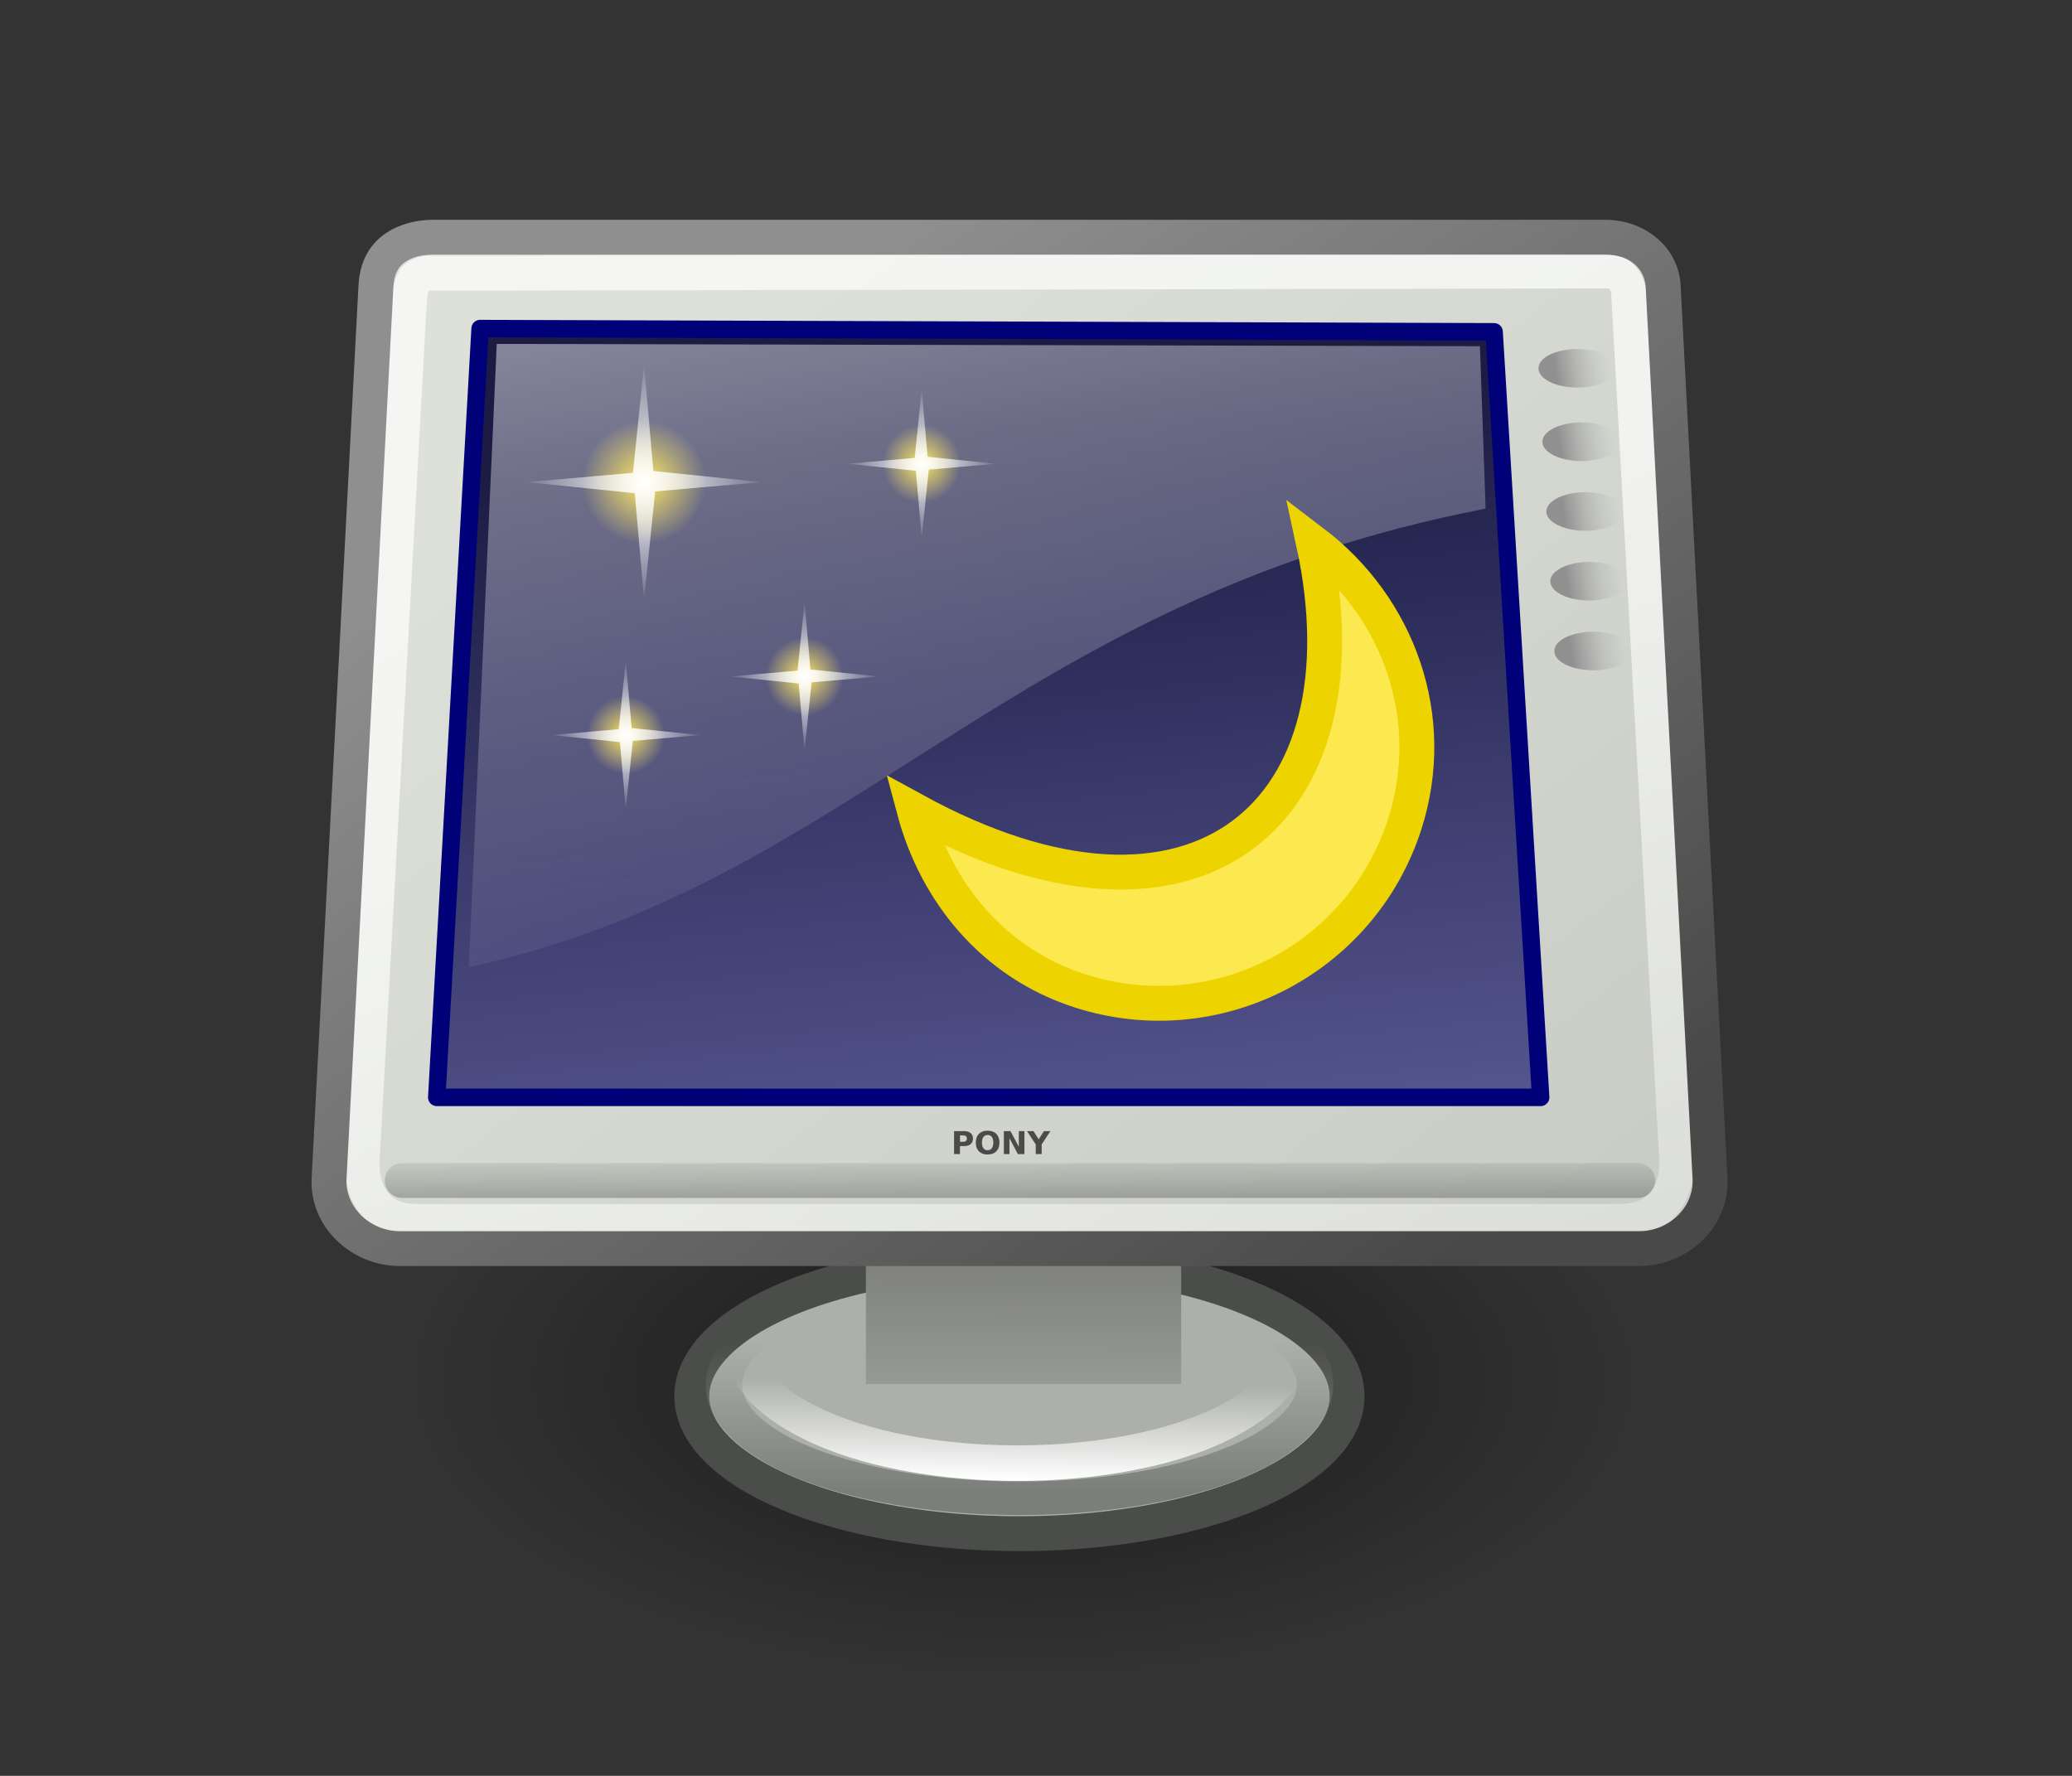 <?xml version="1.0" encoding="UTF-8"?>
<svg xmlns="http://www.w3.org/2000/svg" xmlns:xlink="http://www.w3.org/1999/xlink" contentScriptType="text/ecmascript" width="84.002" baseProfile="tiny" zoomAndPan="magnify" contentStyleType="text/css" viewBox="0 0 84.002 72" height="72" preserveAspectRatio="xMidYMid meet" version="1.1">
    <rect x="0" y="0" width="84.002" height="72" fill="#333333" stroke="none"/>
    <defs>
        <radialGradient gradientTransform="matrix(1.952,0,0,1.952,-12.964,-11.032)" id="radialGradient2584" gradientUnits="userSpaceOnUse" xlink:show="other" xlink:type="simple" r="1.856" cx="13.612" fx="13.612" cy="11.584" fy="11.584" xlink:actuate="onLoad">
            <stop stop-opacity="1" stop-color="#ffffff" offset="0"/>
            <stop stop-opacity="0" stop-color="#ffffff" offset="1"/>
        </radialGradient>
        <radialGradient gradientUnits="userSpaceOnUse" xlink:type="simple" r="1.768" xlink:actuate="onLoad" cx="16.087" id="radialGradient2582" cy="13.97" xlink:show="other" fx="16.087" fy="13.97">
            <stop stop-opacity="1" stop-color="#fee964" offset="0"/>
            <stop stop-opacity="0" stop-color="#fee964" offset="1"/>
        </radialGradient>
        <radialGradient gradientTransform="matrix(1.952,0,0,1.952,-12.964,-11.032)" id="radialGradient2571" gradientUnits="userSpaceOnUse" xlink:show="other" xlink:type="simple" r="1.856" cx="13.612" fx="13.612" cy="11.584" fy="11.584" xlink:actuate="onLoad">
            <stop stop-opacity="1" stop-color="#ffffff" offset="0"/>
            <stop stop-opacity="0" stop-color="#ffffff" offset="1"/>
        </radialGradient>
        <radialGradient gradientUnits="userSpaceOnUse" xlink:type="simple" r="1.768" xlink:actuate="onLoad" cx="16.087" id="radialGradient2569" cy="13.97" xlink:show="other" fx="16.087" fy="13.97">
            <stop stop-opacity="1" stop-color="#fee964" offset="0"/>
            <stop stop-opacity="0" stop-color="#fee964" offset="1"/>
        </radialGradient>
        <radialGradient gradientTransform="matrix(1.952,0,0,1.952,-12.964,-11.032)" id="radialGradient2561" gradientUnits="userSpaceOnUse" xlink:show="other" xlink:type="simple" r="1.856" cx="13.612" fx="13.612" cy="11.584" fy="11.584" xlink:actuate="onLoad">
            <stop stop-opacity="1" stop-color="#ffffff" offset="0"/>
            <stop stop-opacity="0" stop-color="#ffffff" offset="1"/>
        </radialGradient>
        <radialGradient gradientUnits="userSpaceOnUse" xlink:type="simple" r="1.768" xlink:actuate="onLoad" cx="16.087" id="radialGradient2559" cy="13.97" xlink:show="other" fx="16.087" fy="13.97">
            <stop stop-opacity="1" stop-color="#fee964" offset="0"/>
            <stop stop-opacity="0" stop-color="#fee964" offset="1"/>
        </radialGradient>
        <radialGradient gradientUnits="userSpaceOnUse" xlink:type="simple" r="1.768" xlink:actuate="onLoad" cx="16.087" id="radialGradient2547" cy="13.97" xlink:show="other" fx="16.087" fy="13.97">
            <stop stop-opacity="1" stop-color="#fee964" offset="0"/>
            <stop stop-opacity="0" stop-color="#fee964" offset="1"/>
        </radialGradient>
        <radialGradient gradientTransform="matrix(1.952,0,0,1.952,-12.964,-11.032)" id="radialGradient2529" gradientUnits="userSpaceOnUse" xlink:show="other" xlink:type="simple" r="1.856" cx="13.612" fx="13.612" cy="11.584" fy="11.584" xlink:actuate="onLoad">
            <stop stop-opacity="1" stop-color="#ffffff" offset="0"/>
            <stop stop-opacity="0" stop-color="#ffffff" offset="1"/>
        </radialGradient>
        <linearGradient x1="11.492" gradientTransform="matrix(1.239,0,0,0.896,5.267,1.543)" y1="1.654" x2="17.199" gradientUnits="userSpaceOnUse" y2="26.729" xlink:type="simple" xlink:actuate="onLoad" id="linearGradient2315" xlink:show="other">
            <stop stop-opacity="1" stop-color="#ffffff" offset="0"/>
            <stop stop-opacity="0" stop-color="#fcfcff" offset="1"/>
        </linearGradient>
        <linearGradient x1="-35.123" y1="34.242" x2="-35.075" gradientUnits="userSpaceOnUse" y2="30.962" xlink:type="simple" xlink:actuate="onLoad" id="linearGradient2337" xlink:show="other">
            <stop stop-opacity="1" stop-color="#ffffff" offset="0"/>
            <stop stop-opacity="0" stop-color="#ffffff" offset="1"/>
        </linearGradient>
        <linearGradient x1="-35.658" y1="33.416" x2="-35.658" gradientUnits="userSpaceOnUse" y2="28.206" xlink:type="simple" xlink:actuate="onLoad" id="linearGradient2327" xlink:show="other">
            <stop stop-opacity="1" stop-color="#7b7f7a" offset="0"/>
            <stop stop-opacity="0" stop-color="#7b7f7a" offset="1"/>
        </linearGradient>
        <linearGradient x1="10.391" gradientTransform="matrix(1.104,0,0,0.905,4.5,2.875)" y1="5.382" x2="32.537" gradientUnits="userSpaceOnUse" y2="31.246" xlink:type="simple" xlink:actuate="onLoad" id="linearGradient1561" xlink:show="other">
            <stop stop-opacity="1" stop-color="#8f8f8f" offset="0"/>
            <stop stop-opacity="1" stop-color="#494949" offset="1"/>
        </linearGradient>
        <linearGradient x1="34.301" y1="3.938" x2="35.521" gradientUnits="userSpaceOnUse" y2="3.845" xlink:type="simple" xlink:actuate="onLoad" id="linearGradient2733" xlink:show="other">
            <stop stop-opacity="1" stop-color="#909090" offset="0"/>
            <stop stop-opacity="0" stop-color="#bebebe" offset="1"/>
        </linearGradient>
        <linearGradient x1="34.301" y1="3.938" x2="35.521" gradientUnits="userSpaceOnUse" y2="3.845" xlink:type="simple" xlink:actuate="onLoad" id="linearGradient2729" xlink:show="other">
            <stop stop-opacity="1" stop-color="#909090" offset="0"/>
            <stop stop-opacity="0" stop-color="#bebebe" offset="1"/>
        </linearGradient>
        <linearGradient x1="34.301" y1="3.938" x2="35.521" gradientUnits="userSpaceOnUse" y2="3.845" xlink:type="simple" xlink:actuate="onLoad" id="linearGradient2725" xlink:show="other">
            <stop stop-opacity="1" stop-color="#909090" offset="0"/>
            <stop stop-opacity="0" stop-color="#bebebe" offset="1"/>
        </linearGradient>
        <linearGradient x1="34.301" y1="3.938" x2="35.521" gradientUnits="userSpaceOnUse" y2="3.845" xlink:type="simple" xlink:actuate="onLoad" id="linearGradient2721" xlink:show="other">
            <stop stop-opacity="1" stop-color="#909090" offset="0"/>
            <stop stop-opacity="0" stop-color="#bebebe" offset="1"/>
        </linearGradient>
        <linearGradient x1="34.301" y1="3.938" x2="35.521" gradientUnits="userSpaceOnUse" y2="3.845" xlink:type="simple" xlink:actuate="onLoad" id="linearGradient2717" xlink:show="other">
            <stop stop-opacity="1" stop-color="#909090" offset="0"/>
            <stop stop-opacity="0" stop-color="#bebebe" offset="1"/>
        </linearGradient>
        <linearGradient x1="12.207" gradientTransform="matrix(1.816,0,0,1.279,2.5,-40.245)" y1="53.535" x2="12.128" gradientUnits="userSpaceOnUse" y2="64.893" xlink:type="simple" xlink:actuate="onLoad" id="linearGradient2707" xlink:show="other">
            <stop stop-opacity="1" stop-color="#585956" offset="0"/>
            <stop stop-opacity="1" stop-color="#bbbeb8" offset="1"/>
        </linearGradient>
        <linearGradient x1="3.707" gradientTransform="matrix(5.705,0,0,0.175,5.5,2.196)" y1="171.291" x2="3.707" gradientUnits="userSpaceOnUse" y2="162.451" xlink:type="simple" xlink:actuate="onLoad" id="linearGradient2689" xlink:show="other">
            <stop stop-opacity="1" stop-color="#000000" offset="0"/>
            <stop stop-opacity="0" stop-color="#000000" offset="1"/>
        </linearGradient>
        <linearGradient x1="19.15" gradientTransform="matrix(1.174,0,0,0.945,5.222,1.543)" y1="32.622" x2="16.316" gradientUnits="userSpaceOnUse" y2="8.867" xlink:type="simple" xlink:actuate="onLoad" id="linearGradient2681" xlink:show="other">
            <stop stop-opacity="1" stop-color="#5b5b97" offset="0"/>
            <stop stop-opacity="1" stop-color="#1b1b43" offset="1"/>
        </linearGradient>
        <radialGradient gradientTransform="scale(1.926,0.519)" id="radialGradient2460" gradientUnits="userSpaceOnUse" xlink:show="other" xlink:type="simple" r="8.766" cx="12.576" fx="12.576" cy="67.502" fy="67.502" xlink:actuate="onLoad">
            <stop stop-opacity="1" stop-color="#000000" offset="0"/>
            <stop stop-opacity="0" stop-color="#000000" offset="1"/>
        </radialGradient>
        <linearGradient x1="17.698" gradientTransform="matrix(1.108,0,0,0.902,5.5,3.875)" y1="13.005" x2="34.975" gradientUnits="userSpaceOnUse" y2="55.201" xlink:type="simple" xlink:actuate="onLoad" id="linearGradient2421" xlink:show="other">
            <stop stop-opacity="1" stop-color="#ffffff" offset="0"/>
            <stop stop-opacity="0" stop-color="#ffffff" offset="1"/>
        </linearGradient>
        <linearGradient x1="8.612" gradientTransform="matrix(1.13,0,0,0.885,2.875,1.571)" y1="7.229" x2="34.784" gradientUnits="userSpaceOnUse" y2="33.34" xlink:type="simple" xlink:actuate="onLoad" id="linearGradient2251" xlink:show="other">
            <stop stop-opacity="1" stop-color="#dde1d9" offset="0"/>
            <stop stop-opacity="1" stop-color="#cacdc6" offset="1"/>
        </linearGradient>
        <linearGradient xlink:type="simple" xlink:actuate="onLoad" xlink:show="other">
            <stop stop-opacity="1" stop-color="#dde1d9" offset="0"/>
            <stop stop-opacity="1" stop-color="#cacdc6" offset="1"/>
        </linearGradient>
        <linearGradient xlink:type="simple" xlink:actuate="onLoad" xlink:show="other">
            <stop stop-opacity="1" stop-color="#8f8f8f" offset="0"/>
            <stop stop-opacity="1" stop-color="#494949" offset="1"/>
        </linearGradient>
        <linearGradient xlink:type="simple" xlink:actuate="onLoad" xlink:show="other">
            <stop stop-opacity="1" stop-color="#ffffff" offset="0"/>
            <stop stop-opacity="0" stop-color="#ffffff" offset="1"/>
        </linearGradient>
        <linearGradient xlink:type="simple" xlink:actuate="onLoad" xlink:show="other">
            <stop stop-opacity="1" stop-color="#000000" offset="0"/>
            <stop stop-opacity="0" stop-color="#000000" offset="1"/>
        </linearGradient>
        <linearGradient xlink:type="simple" xlink:actuate="onLoad" xlink:show="other">
            <stop stop-opacity="1" stop-color="#ffffff" offset="0"/>
            <stop stop-opacity="0" stop-color="#fcfcff" offset="1"/>
        </linearGradient>
        <linearGradient xlink:type="simple" xlink:actuate="onLoad" xlink:show="other">
            <stop stop-opacity="1" stop-color="#5b5b97" offset="0"/>
            <stop stop-opacity="1" stop-color="#1b1b43" offset="1"/>
        </linearGradient>
        <linearGradient xlink:type="simple" xlink:actuate="onLoad" xlink:show="other">
            <stop stop-opacity="1" stop-color="#000000" offset="0"/>
            <stop stop-opacity="0" stop-color="#000000" offset="1"/>
        </linearGradient>
        <linearGradient xlink:type="simple" xlink:actuate="onLoad" xlink:show="other">
            <stop stop-opacity="1" stop-color="#585956" offset="0"/>
            <stop stop-opacity="1" stop-color="#bbbeb8" offset="1"/>
        </linearGradient>
        <linearGradient xlink:type="simple" xlink:actuate="onLoad" xlink:show="other">
            <stop stop-opacity="1" stop-color="#909090" offset="0"/>
            <stop stop-opacity="0" stop-color="#bebebe" offset="1"/>
        </linearGradient>
        <linearGradient xlink:type="simple" xlink:actuate="onLoad" xlink:show="other">
            <stop stop-opacity="1" stop-color="#7b7f7a" offset="0"/>
            <stop stop-opacity="0" stop-color="#7b7f7a" offset="1"/>
        </linearGradient>
        <linearGradient xlink:type="simple" xlink:actuate="onLoad" xlink:show="other">
            <stop stop-opacity="1" stop-color="#ffffff" offset="0"/>
            <stop stop-opacity="0" stop-color="#ffffff" offset="1"/>
        </linearGradient>
        <linearGradient xlink:type="simple" xlink:actuate="onLoad" xlink:show="other">
            <stop stop-opacity="1" stop-color="#ffffff" offset="0"/>
            <stop stop-opacity="0" stop-color="#ffffff" offset="1"/>
        </linearGradient>
        <linearGradient xlink:type="simple" xlink:actuate="onLoad" xlink:show="other">
            <stop stop-opacity="1" stop-color="#fee964" offset="0"/>
            <stop stop-opacity="0" stop-color="#fee964" offset="1"/>
        </linearGradient>
        <linearGradient gradientTransform="matrix(1.104,0,0,0.905,-9.643,2.875)" id="linearGradient1561" gradientUnits="userSpaceOnUse" xlink:show="other" xlink:type="simple" x1="10.391" y1="5.382" x2="32.537" y2="31.246" xlink:actuate="onLoad">
            <stop stop-opacity="1" stop-color="#8f8f8f" offset="0"/>
            <stop stop-opacity="1" stop-color="#494949" offset="1"/>
        </linearGradient>
        <linearGradient gradientTransform="matrix(1.104,0,0,0.905,4.5,2.875)" id="linearGradient3378" gradientUnits="userSpaceOnUse" xlink:show="other" xlink:type="simple" x1="10.391" y1="5.382" y2="31.246" x2="32.537" xlink:actuate="onLoad">
            <stop stop-opacity="1" stop-color="#8f8f8f" offset="0"/>
            <stop stop-opacity="1" stop-color="#494949" offset="1"/>
        </linearGradient>
        <linearGradient gradientTransform="matrix(1.108,0,0,0.902,5.5,3.875)" id="linearGradient3385" gradientUnits="userSpaceOnUse" xlink:show="other" xlink:type="simple" x1="17.698" y1="13.005" y2="55.201" x2="34.975" xlink:actuate="onLoad">
            <stop stop-opacity="1" stop-color="#ffffff" offset="0"/>
            <stop stop-opacity="0" stop-color="#ffffff" offset="1"/>
        </linearGradient>
        <linearGradient gradientTransform="matrix(0.838,0,0,0.853,54.178,11.006)" id="linearGradient3392" gradientUnits="userSpaceOnUse" xlink:show="other" xlink:type="simple" x1="-35.123" y1="34.242" y2="30.962" x2="-35.075" xlink:actuate="onLoad">
            <stop stop-opacity="1" stop-color="#ffffff" offset="0"/>
            <stop stop-opacity="0" stop-color="#ffffff" offset="1"/>
        </linearGradient>
        <linearGradient gradientTransform="matrix(0.902,0,0,0.828,56.552,12.868)" id="linearGradient3399" gradientUnits="userSpaceOnUse" xlink:show="other" xlink:type="simple" x1="-35.658" y1="33.416" y2="28.206" x2="-35.658" xlink:actuate="onLoad">
            <stop stop-opacity="1" stop-color="#7b7f7a" offset="0"/>
            <stop stop-opacity="0" stop-color="#7b7f7a" offset="1"/>
        </linearGradient>
    </defs>
    <g transform="matrix(1.414,0,0,1.414,6.864,3.167)">
        <path fill-opacity="0.509" display="inline" stroke="none" d="M 41.101 35.051 C 41.103 36.678 37.886 38.181 32.661 38.995 C 27.437 39.808 21 39.808 15.775 38.995 C 10.551 38.181 7.334 36.678 7.336 35.051 C 7.334 33.424 10.551 31.921 15.775 31.108 C 21 30.294 27.437 30.294 32.661 31.108 C 37.886 31.921 41.103 33.424 41.101 35.051 z " visibility="visible" stroke-linecap="round" transform="matrix(1.05,0,0,1.868,-0.946,-28.106)" stroke-miterlimit="4" stroke-opacity="0.701" fill="url(#radialGradient2460)" stroke-width="1" color="#000000" stroke-linejoin="miter" stroke-dashoffset="0" fill-rule="evenodd"/>
        <path fill-opacity="1" display="inline" stroke="#4b4d4a" d="M -26.264 29.716 C -26.262 31.124 -28.052 32.426 -30.959 33.13 C -33.867 33.834 -37.45 33.834 -40.357 33.13 C -43.265 32.426 -45.055 31.124 -45.053 29.716 C -45.055 28.308 -43.265 27.007 -40.357 26.302 C -37.45 25.598 -33.867 25.598 -30.959 26.302 C -28.052 27.007 -26.262 28.308 -26.264 29.716 z " visibility="visible" stroke-linecap="butt" transform="translate(60.033,8.078)" stroke-miterlimit="4" stroke-opacity="1" fill="#adb0aa" stroke-width="1" color="#000000" stroke-linejoin="miter" stroke-dashoffset="0" fill-rule="evenodd"/>
        <path fill-opacity="1" display="inline" stroke="none" d="M 24.377 33.714 C 22.875 33.714 21.366 33.878 20.006 34.18 C 18.647 34.482 17.547 34.906 16.735 35.447 C 15.923 35.988 15.38 36.679 15.381 37.465 C 15.38 38.25 15.923 38.941 16.735 39.482 C 17.547 40.023 18.647 40.447 20.006 40.749 C 22.725 41.353 26.029 41.353 28.748 40.749 C 30.107 40.447 31.207 40.023 32.019 39.482 C 32.83 38.941 33.374 38.25 33.372 37.465 C 33.374 36.679 32.83 35.988 32.019 35.447 C 31.207 34.906 30.107 34.482 28.748 34.18 C 27.388 33.878 25.879 33.714 24.377 33.714 z M 24.377 34.671 C 25.803 34.671 27.23 34.83 28.494 35.111 C 29.758 35.392 30.747 35.789 31.399 36.223 C 32.05 36.658 32.33 37.085 32.329 37.465 C 32.33 37.844 32.05 38.272 31.399 38.706 C 30.747 39.141 29.758 39.537 28.494 39.818 C 25.966 40.38 22.788 40.38 20.26 39.818 C 18.996 39.537 17.979 39.141 17.327 38.706 C 16.676 38.272 16.424 37.844 16.425 37.465 C 16.424 37.085 16.676 36.658 17.327 36.223 C 17.979 35.789 18.996 35.392 20.26 35.111 C 21.524 34.83 22.95 34.671 24.377 34.671 z " visibility="visible" stroke-linecap="butt" stroke-miterlimit="4" stroke-opacity="1" fill="url(#linearGradient3399)" stroke-width="1.157" color="#000000" stroke-linejoin="miter" stroke-dashoffset="0" fill-rule="evenodd"/>
        <path fill-opacity="1" display="inline" stroke="none" d="M 24.314 32.482 C 22.92 32.482 21.52 32.624 20.257 32.935 C 18.995 33.247 17.95 33.709 17.195 34.268 C 16.44 34.826 15.938 35.532 15.939 36.346 C 15.938 37.16 16.44 37.866 17.195 38.424 C 17.95 38.983 18.995 39.445 20.257 39.757 C 22.783 40.379 25.845 40.379 28.371 39.757 C 29.634 39.445 30.652 38.983 31.407 38.424 C 32.162 37.866 32.665 37.16 32.664 36.346 C 32.665 35.532 32.162 34.826 31.407 34.268 C 30.652 33.709 29.634 33.247 28.371 32.935 C 27.108 32.624 25.709 32.482 24.314 32.482 z M 24.314 33.495 C 25.638 33.495 26.963 33.632 28.136 33.921 C 29.308 34.21 30.228 34.621 30.831 35.067 C 31.434 35.513 31.696 35.96 31.695 36.346 C 31.696 36.732 31.434 37.179 30.831 37.625 C 30.228 38.071 29.308 38.482 28.136 38.771 C 25.791 39.349 22.838 39.349 20.493 38.771 C 19.321 38.482 18.4 38.071 17.797 37.625 C 17.194 37.179 16.933 36.732 16.933 36.346 C 16.933 35.96 17.194 35.513 17.797 35.067 C 18.4 34.621 19.321 34.21 20.493 33.921 C 21.665 33.632 22.991 33.495 24.314 33.495 z " visibility="visible" stroke-linecap="butt" stroke-miterlimit="4" stroke-opacity="1" fill="url(#linearGradient3392)" stroke-width="1.183" color="#000000" stroke-linejoin="miter" stroke-dashoffset="0" fill-rule="evenodd"/>
        <rect fill-opacity="1" display="inline" stroke="none" visibility="visible" stroke-linecap="butt" width="9.04" stroke-miterlimit="4" stroke-opacity="1" fill="url(#linearGradient2707)" stroke-width="0.609" color="#000000" height="6.365" x="19.972" stroke-linejoin="miter" y="31.079" stroke-dashoffset="0" fill-rule="evenodd"/>
        <path fill-opacity="1" display="inline" stroke="none" d="M 7.581 4.571 L 41.169 4.571 C 42.08 4.571 42.793 5.154 42.836 5.972 L 44.168 31.55 C 44.226 32.668 43.267 33.571 42.148 33.571 L 6.602 33.571 C 5.483 33.571 4.524 32.668 4.582 31.55 L 5.914 5.972 C 5.954 5.199 6.462 4.571 7.581 4.571 z " visibility="visible" stroke-linecap="butt" stroke-miterlimit="4" stroke-opacity="1" fill="url(#linearGradient2251)" stroke-width="1" color="#000000" stroke-linejoin="miter" stroke-dashoffset="0" fill-rule="evenodd"/>
        <path stroke-linecap="butt" fill-opacity="1" fill="url(#linearGradient2681)" fill-rule="evenodd" stroke-linejoin="round" stroke-dasharray="none" d="M 8.911 7.181 L 7.668 29.226 L 39.319 29.226 L 37.984 7.274 L 8.911 7.181 z " stroke="#000079" stroke-width="0.5" stroke-opacity="1" stroke-miterlimit="4"/>
        <path stroke-linecap="round" fill-opacity="0.75" fill="none" fill-rule="evenodd" stroke-linejoin="miter" d="M 6.677 31.611 L 42.106 31.611 " stroke="url(#linearGradient2689)" stroke-width="0.996" stroke-opacity="0.248" stroke-miterlimit="4"/>
        <path fill-opacity="0.701" display="inline" stroke="none" d="M 41.25 5.031 L 7.406 5.094 C 7.126 5.094 6.763 5.247 6.594 5.531 C 6.425 5.816 6.396 6.084 6.375 6.469 L 5.031 30.969 C 4.998 31.587 5.141 32.158 5.5 32.594 C 5.859 33.029 6.45 33.281 7.094 33.281 L 41.594 33.281 C 42.238 33.281 42.812 33.055 43.188 32.625 C 43.563 32.195 43.753 31.597 43.719 30.969 L 42.344 6.156 C 42.309 5.531 41.813 5.031 41.25 5.031 z M 41.25 6.031 C 41.254 6.031 41.332 6.013 41.344 6.219 L 42.719 31.031 C 42.742 31.46 42.611 31.77 42.438 31.969 C 42.264 32.168 42.008 32.281 41.594 32.281 L 7.094 32.281 C 6.679 32.281 6.44 32.162 6.281 31.969 C 6.122 31.776 6.008 31.47 6.031 31.031 L 7.375 6.531 C 7.391 6.241 7.427 6.13 7.438 6.094 L 41.25 6.031 z " visibility="visible" stroke-linecap="butt" stroke-miterlimit="4" stroke-opacity="1" fill="url(#linearGradient3385)" stroke-width="1" color="#000000" stroke-linejoin="miter" stroke-dashoffset="0" fill-rule="evenodd"/>
        <path stroke-linecap="butt" fill-opacity="0.531" fill="url(#linearGradient2315)" fill-rule="evenodd" stroke-linejoin="miter" d="M 9.388 7.621 L 8.586 25.492 C 19.63 23.091 24.007 14.999 37.74 12.345 L 37.578 7.687 L 9.388 7.621 z " stroke="none" stroke-width="0.25pt" stroke-opacity="1"/>
        <path fill-opacity="1" display="inline" stroke="none" d="M 35.621 3.938 C 35.621 4.239 35.461 4.517 35.201 4.667 C 34.941 4.817 34.621 4.817 34.36 4.667 C 34.1 4.517 33.94 4.239 33.941 3.938 C 33.94 3.638 34.1 3.36 34.36 3.21 C 34.621 3.059 34.941 3.059 35.201 3.21 C 35.461 3.36 35.621 3.638 35.621 3.938 z " visibility="visible" stroke-linecap="butt" transform="matrix(1.331,0,0,0.658,-5.919,5.729)" stroke-miterlimit="4" stroke-opacity="1" fill="url(#linearGradient2717)" stroke-width="0.5" color="#000000" stroke-linejoin="miter" stroke-dashoffset="0" fill-rule="evenodd"/>
        <path fill-opacity="1" display="inline" stroke="none" d="M 35.621 3.938 C 35.621 4.239 35.461 4.517 35.201 4.667 C 34.941 4.817 34.621 4.817 34.36 4.667 C 34.1 4.517 33.94 4.239 33.941 3.938 C 33.94 3.638 34.1 3.36 34.36 3.21 C 34.621 3.059 34.941 3.059 35.201 3.21 C 35.461 3.36 35.621 3.638 35.621 3.938 z " visibility="visible" stroke-linecap="butt" transform="matrix(1.331,0,0,0.658,-5.806,7.835)" stroke-miterlimit="4" stroke-opacity="1" fill="url(#linearGradient2721)" stroke-width="0.5" color="#000000" stroke-linejoin="miter" stroke-dashoffset="0" fill-rule="evenodd"/>
        <path fill-opacity="1" display="inline" stroke="none" d="M 35.621 3.938 C 35.621 4.239 35.461 4.517 35.201 4.667 C 34.941 4.817 34.621 4.817 34.36 4.667 C 34.1 4.517 33.94 4.239 33.941 3.938 C 33.94 3.638 34.1 3.36 34.36 3.21 C 34.621 3.059 34.941 3.059 35.201 3.21 C 35.461 3.36 35.621 3.638 35.621 3.938 z " visibility="visible" stroke-linecap="butt" transform="matrix(1.331,0,0,0.658,-5.692,9.835)" stroke-miterlimit="4" stroke-opacity="1" fill="url(#linearGradient2725)" stroke-width="0.5" color="#000000" stroke-linejoin="miter" stroke-dashoffset="0" fill-rule="evenodd"/>
        <path fill-opacity="1" display="inline" stroke="none" d="M 35.621 3.938 C 35.621 4.239 35.461 4.517 35.201 4.667 C 34.941 4.817 34.621 4.817 34.36 4.667 C 34.1 4.517 33.94 4.239 33.941 3.938 C 33.94 3.638 34.1 3.36 34.36 3.21 C 34.621 3.059 34.941 3.059 35.201 3.21 C 35.461 3.36 35.621 3.638 35.621 3.938 z " visibility="visible" stroke-linecap="butt" transform="matrix(1.331,0,0,0.658,-5.579,11.835)" stroke-miterlimit="4" stroke-opacity="1" fill="url(#linearGradient2729)" stroke-width="0.5" color="#000000" stroke-linejoin="miter" stroke-dashoffset="0" fill-rule="evenodd"/>
        <path fill-opacity="1" display="inline" stroke="none" d="M 35.621 3.938 C 35.621 4.239 35.461 4.517 35.201 4.667 C 34.941 4.817 34.621 4.817 34.36 4.667 C 34.1 4.517 33.94 4.239 33.941 3.938 C 33.94 3.638 34.1 3.36 34.36 3.21 C 34.621 3.059 34.941 3.059 35.201 3.21 C 35.461 3.36 35.621 3.638 35.621 3.938 z " visibility="visible" stroke-linecap="butt" transform="matrix(1.331,0,0,0.658,-5.465,13.835)" stroke-miterlimit="4" stroke-opacity="1" fill="url(#linearGradient2733)" stroke-width="0.5" color="#000000" stroke-linejoin="miter" stroke-dashoffset="0" fill-rule="evenodd"/>
        <path text-anchor="start" fill-opacity="1" stroke="none" d="M 22.5 30.193 L 22.782 30.193 C 22.865 30.193 22.93 30.211 22.974 30.249 C 23.019 30.286 23.042 30.339 23.042 30.407 C 23.042 30.476 23.019 30.53 22.974 30.567 C 22.93 30.604 22.865 30.623 22.782 30.623 L 22.67 30.623 L 22.67 30.851 L 22.5 30.851 L 22.5 30.193 M 22.67 30.316 L 22.67 30.5 L 22.764 30.5 C 22.797 30.5 22.822 30.492 22.84 30.476 C 22.858 30.46 22.867 30.437 22.867 30.407 C 22.867 30.378 22.858 30.355 22.84 30.339 C 22.822 30.324 22.797 30.316 22.764 30.316 L 22.67 30.316 M 23.462 30.304 C 23.41 30.304 23.37 30.323 23.342 30.361 C 23.313 30.399 23.299 30.453 23.299 30.522 C 23.299 30.592 23.313 30.645 23.342 30.683 C 23.37 30.722 23.41 30.741 23.462 30.741 C 23.514 30.741 23.554 30.722 23.583 30.683 C 23.611 30.645 23.626 30.592 23.626 30.522 C 23.626 30.453 23.611 30.399 23.583 30.361 C 23.554 30.323 23.514 30.304 23.462 30.304 M 23.462 30.181 C 23.568 30.181 23.651 30.211 23.711 30.272 C 23.771 30.332 23.801 30.416 23.801 30.522 C 23.801 30.629 23.771 30.712 23.711 30.773 C 23.651 30.833 23.568 30.864 23.462 30.864 C 23.356 30.864 23.274 30.833 23.213 30.773 C 23.153 30.712 23.123 30.629 23.123 30.522 C 23.123 30.416 23.153 30.332 23.213 30.272 C 23.274 30.211 23.356 30.181 23.462 30.181 M 23.928 30.193 L 24.118 30.193 L 24.357 30.644 L 24.357 30.193 L 24.518 30.193 L 24.518 30.851 L 24.329 30.851 L 24.089 30.399 L 24.089 30.851 L 23.928 30.851 L 23.928 30.193 M 24.591 30.193 L 24.777 30.193 L 24.927 30.427 L 25.077 30.193 L 25.263 30.193 L 25.012 30.574 L 25.012 30.851 L 24.842 30.851 L 24.842 30.574 L 24.591 30.193 " font-variant="normal" stroke-linecap="butt" stroke-opacity="1" fill="#4a4a4a" font-weight="bold" stroke-width="1pt" font-family="Bitstream Vera Sans" font-style="normal" stroke-linejoin="miter" font-stretch="normal" font-size="0.903px"/>
        <path fill-opacity="1" display="inline" stroke="#edd400" d="M 32.803 13.316 C 34.473 20.995 29.514 25.455 21.356 20.989 C 21.983 23.339 23.622 25.37 26.108 26.17 C 29.996 27.423 34.167 25.284 35.42 21.395 C 36.407 18.328 35.23 15.164 32.803 13.316 z " visibility="visible" stroke-linecap="butt" stroke-miterlimit="4" stroke-opacity="1" fill="#fce94f" stroke-dasharray="none" stroke-width="1" color="#000000" stroke-linejoin="miter" stroke-dashoffset="0" fill-rule="nonzero"/>
        <g>
            <path fill-opacity="1" display="inline" stroke="none" d="M 17.854 13.97 C 17.855 14.602 17.518 15.186 16.971 15.502 C 16.424 15.819 15.75 15.819 15.202 15.502 C 14.655 15.186 14.318 14.602 14.319 13.97 C 14.318 13.339 14.655 12.755 15.202 12.438 C 15.75 12.122 16.424 12.122 16.971 12.438 C 17.518 12.755 17.855 13.339 17.854 13.97 z " visibility="visible" stroke-linecap="butt" transform="translate(-2.475,-2.386)" stroke-miterlimit="4" stroke-opacity="1" fill="url(#radialGradient2547)" stroke-dasharray="none" stroke-width="2" color="#000000" stroke-linejoin="miter" stroke-dashoffset="0" fill-rule="nonzero"/>
            <path fill-opacity="1" display="inline" stroke="none" d="M 16.971 11.584 L 13.931 11.851 L 13.612 14.943 L 13.345 11.903 L 10.253 11.584 L 13.293 11.317 L 13.612 8.225 L 13.879 11.265 L 16.971 11.584 z " visibility="visible" stroke-linecap="butt" stroke-miterlimit="4" stroke-opacity="1" fill="url(#radialGradient2529)" stroke-dasharray="none" stroke-width="1" color="#000000" stroke-linejoin="miter" stroke-dashoffset="0" fill-rule="nonzero"/>
        </g>
        <g transform="matrix(0.632,0,0,0.632,12.97,3.737)">
            <path fill-opacity="1" display="inline" stroke="none" d="M 17.854 13.97 C 17.855 14.602 17.518 15.186 16.971 15.502 C 16.424 15.819 15.75 15.819 15.202 15.502 C 14.655 15.186 14.318 14.602 14.319 13.97 C 14.318 13.339 14.655 12.755 15.202 12.438 C 15.75 12.122 16.424 12.122 16.971 12.438 C 17.518 12.755 17.855 13.339 17.854 13.97 z " visibility="visible" stroke-linecap="butt" transform="translate(-2.475,-2.386)" stroke-miterlimit="4" stroke-opacity="1" fill="url(#radialGradient2559)" stroke-dasharray="none" stroke-width="2" color="#000000" stroke-linejoin="miter" stroke-dashoffset="0" fill-rule="nonzero"/>
            <path fill-opacity="1" display="inline" stroke="none" d="M 16.971 11.584 L 13.931 11.851 L 13.612 14.943 L 13.345 11.903 L 10.253 11.584 L 13.293 11.317 L 13.612 8.225 L 13.879 11.265 L 16.971 11.584 z " visibility="visible" stroke-linecap="butt" stroke-miterlimit="4" stroke-opacity="1" fill="url(#radialGradient2561)" stroke-dasharray="none" stroke-width="1" color="#000000" stroke-linejoin="miter" stroke-dashoffset="0" fill-rule="nonzero"/>
        </g>
        <g transform="matrix(0.632,0,0,0.632,9.611,9.836)">
            <path fill-opacity="1" display="inline" stroke="none" d="M 17.854 13.97 C 17.855 14.602 17.518 15.186 16.971 15.502 C 16.424 15.819 15.75 15.819 15.202 15.502 C 14.655 15.186 14.318 14.602 14.319 13.97 C 14.318 13.339 14.655 12.755 15.202 12.438 C 15.75 12.122 16.424 12.122 16.971 12.438 C 17.518 12.755 17.855 13.339 17.854 13.97 z " visibility="visible" stroke-linecap="butt" transform="translate(-2.475,-2.386)" stroke-miterlimit="4" stroke-opacity="1" fill="url(#radialGradient2569)" stroke-dasharray="none" stroke-width="2" color="#000000" stroke-linejoin="miter" stroke-dashoffset="0" fill-rule="nonzero"/>
            <path fill-opacity="1" display="inline" stroke="none" d="M 16.971 11.584 L 13.931 11.851 L 13.612 14.943 L 13.345 11.903 L 10.253 11.584 L 13.293 11.317 L 13.612 8.225 L 13.879 11.265 L 16.971 11.584 z " visibility="visible" stroke-linecap="butt" stroke-miterlimit="4" stroke-opacity="1" fill="url(#radialGradient2571)" stroke-dasharray="none" stroke-width="1" color="#000000" stroke-linejoin="miter" stroke-dashoffset="0" fill-rule="nonzero"/>
        </g>
        <g transform="matrix(0.632,0,0,0.632,4.485,11.516)">
            <path fill-opacity="1" display="inline" stroke="none" d="M 17.854 13.97 C 17.855 14.602 17.518 15.186 16.971 15.502 C 16.424 15.819 15.75 15.819 15.202 15.502 C 14.655 15.186 14.318 14.602 14.319 13.97 C 14.318 13.339 14.655 12.755 15.202 12.438 C 15.75 12.122 16.424 12.122 16.971 12.438 C 17.518 12.755 17.855 13.339 17.854 13.97 z " visibility="visible" stroke-linecap="butt" transform="translate(-2.475,-2.386)" stroke-miterlimit="4" stroke-opacity="1" fill="url(#radialGradient2582)" stroke-dasharray="none" stroke-width="2" color="#000000" stroke-linejoin="miter" stroke-dashoffset="0" fill-rule="nonzero"/>
            <path fill-opacity="1" display="inline" stroke="none" d="M 16.971 11.584 L 13.931 11.851 L 13.612 14.943 L 13.345 11.903 L 10.253 11.584 L 13.293 11.317 L 13.612 8.225 L 13.879 11.265 L 16.971 11.584 z " visibility="visible" stroke-linecap="butt" stroke-miterlimit="4" stroke-opacity="1" fill="url(#radialGradient2584)" stroke-dasharray="none" stroke-width="1" color="#000000" stroke-linejoin="miter" stroke-dashoffset="0" fill-rule="nonzero"/>
        </g>
        <path fill-opacity="1" display="inline" stroke="none" d="M 7.581 4.062 C 6.928 4.062 6.365 4.272 5.987 4.625 C 5.609 4.978 5.45 5.449 5.424 5.938 L 4.081 31.531 C 4.007 32.948 5.224 34.062 6.612 34.062 L 42.143 34.062 C 43.531 34.062 44.748 32.948 44.674 31.531 L 43.331 5.938 C 43.274 4.842 42.299 4.062 41.174 4.062 L 7.581 4.062 z M 7.581 5.062 L 41.174 5.062 C 41.872 5.062 42.303 5.459 42.331 6.0 L 43.674 31.562 C 43.717 32.381 42.994 33.062 42.143 33.062 L 6.612 33.062 C 5.761 33.062 5.038 32.381 5.081 31.562 L 6.424 6.0 C 6.439 5.715 6.509 5.498 6.674 5.344 C 6.84 5.19 7.115 5.062 7.581 5.062 z " visibility="visible" stroke-linecap="butt" stroke-miterlimit="4" stroke-opacity="1" fill="url(#linearGradient3378)" stroke-width="1" color="#000000" stroke-linejoin="miter" stroke-dashoffset="0" fill-rule="evenodd"/>
    </g>
</svg>
